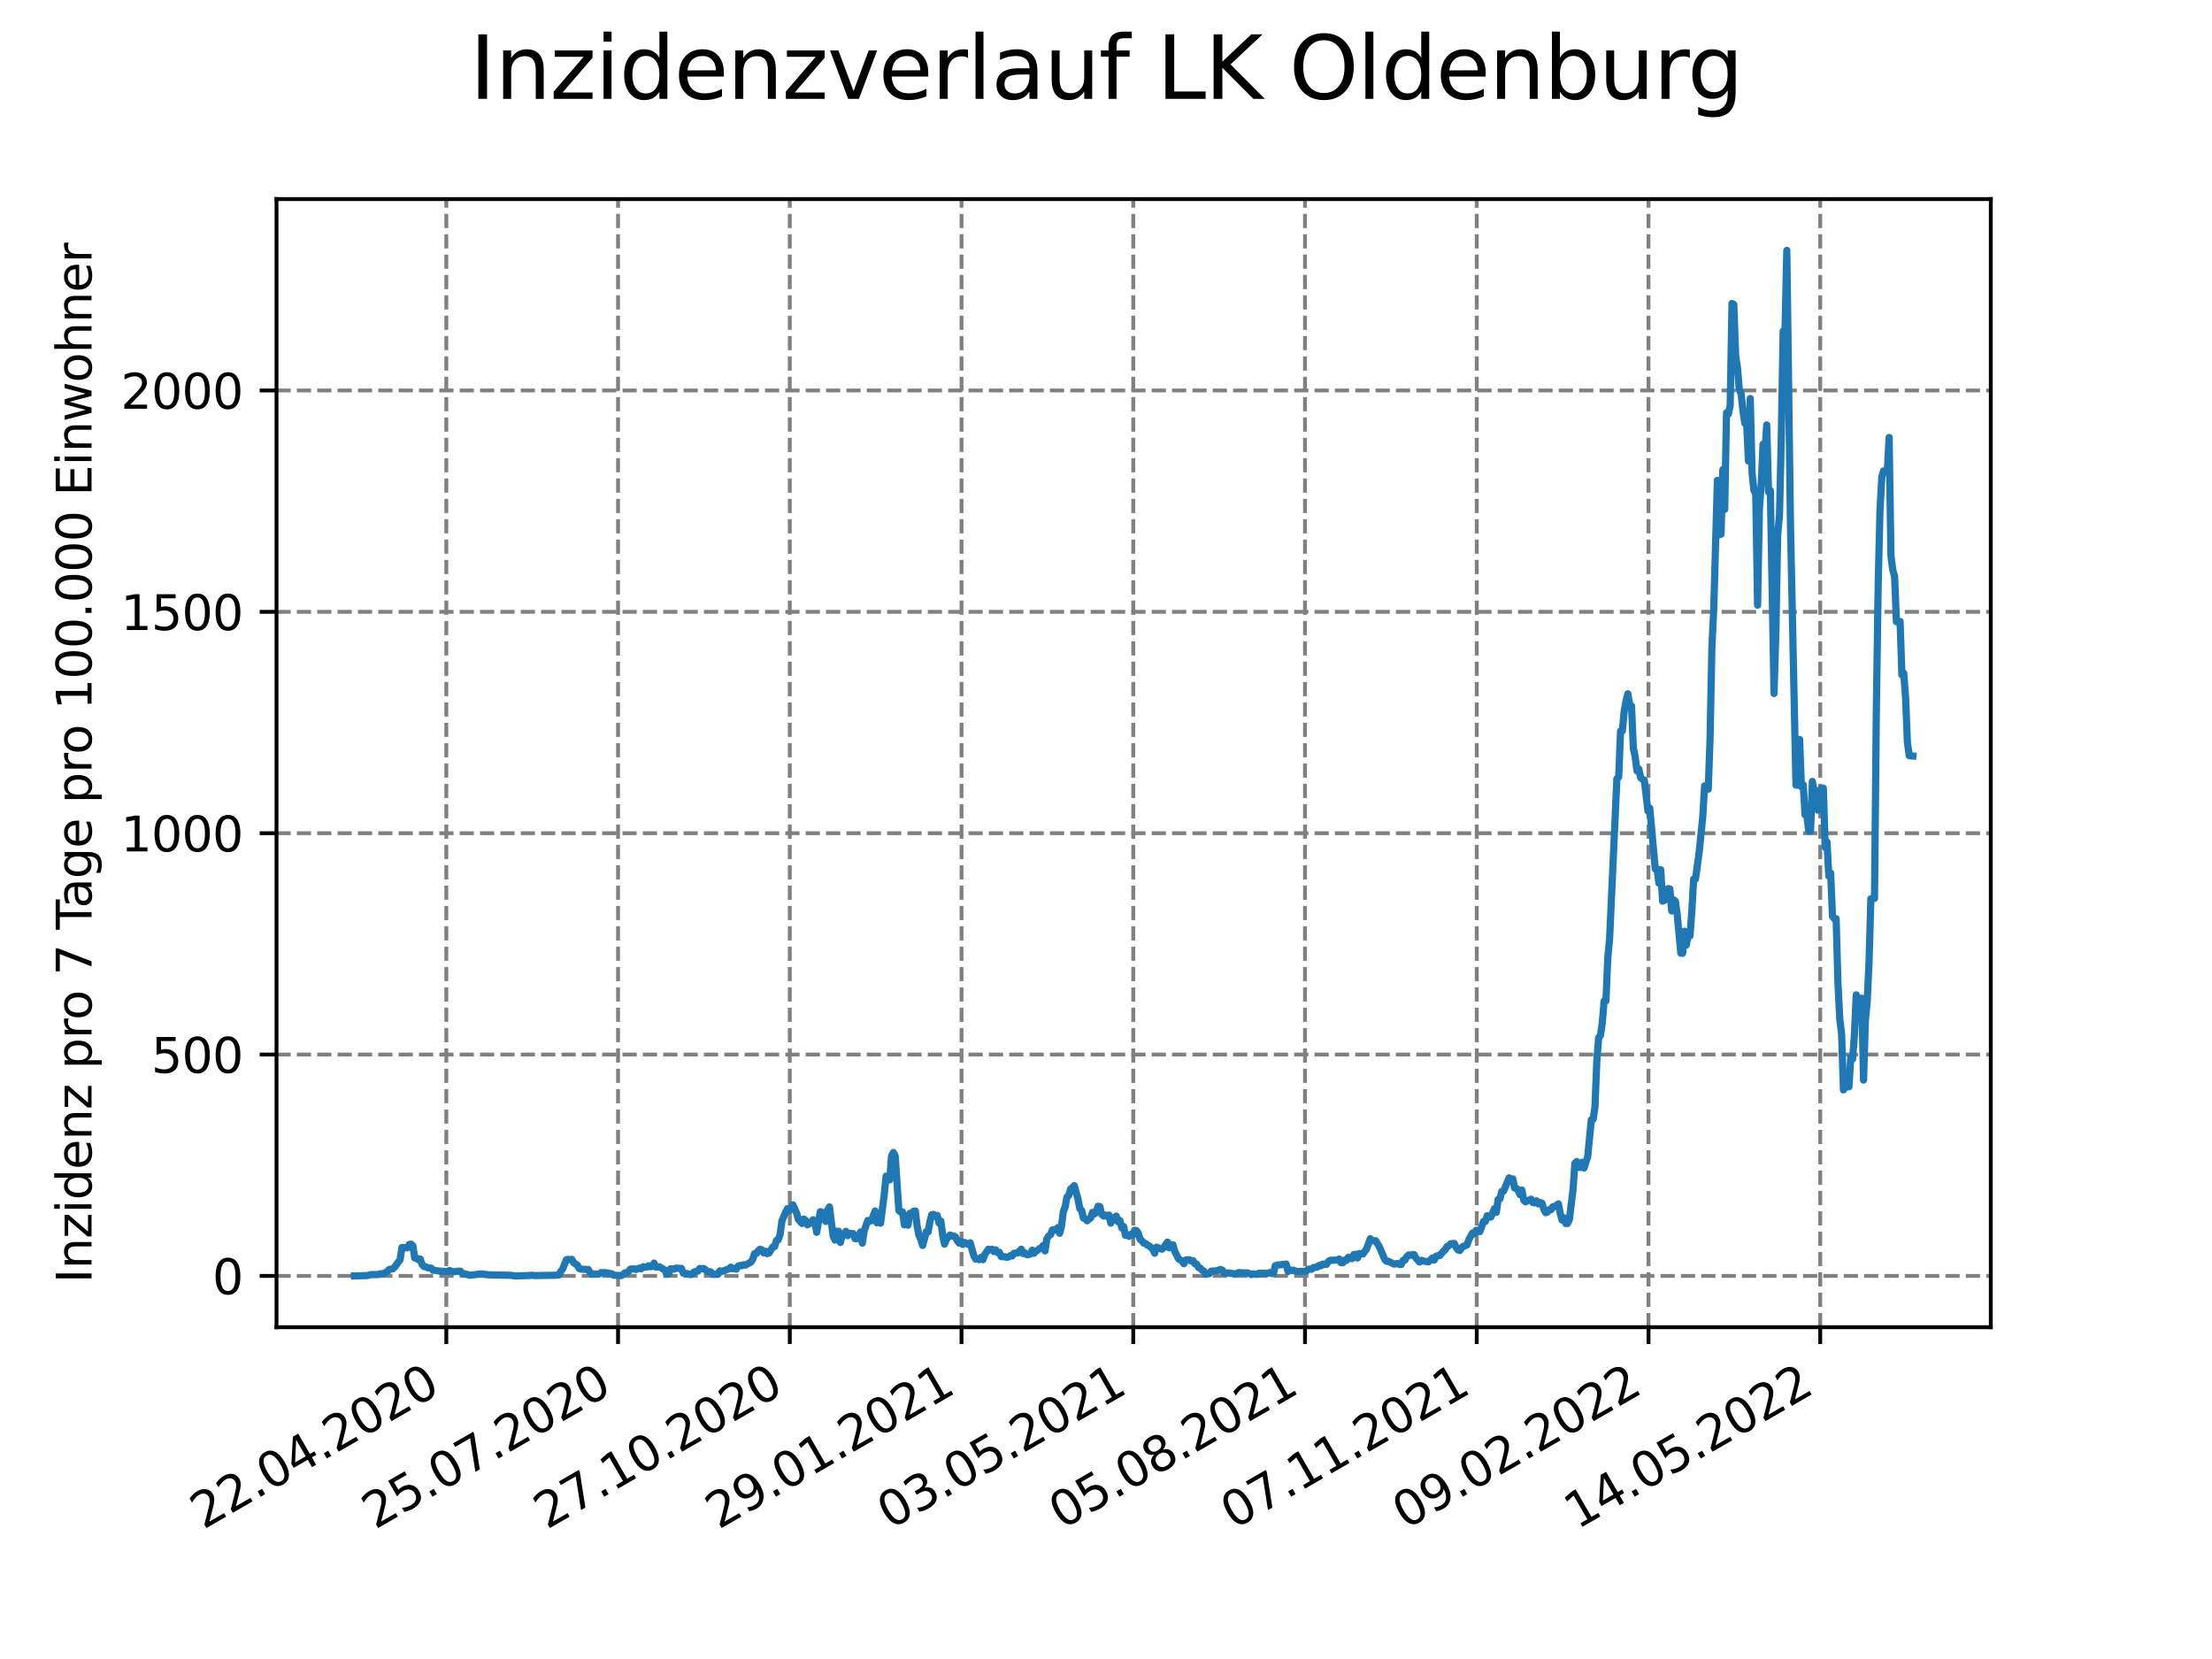<?xml version="1.0" encoding="utf-8" standalone="no"?>
<!DOCTYPE svg PUBLIC "-//W3C//DTD SVG 1.1//EN"
  "http://www.w3.org/Graphics/SVG/1.1/DTD/svg11.dtd">
<svg xmlns:xlink="http://www.w3.org/1999/xlink" width="460.8pt" height="345.6pt" viewBox="0 0 460.8 345.6" xmlns="http://www.w3.org/2000/svg" version="1.1">
 <defs>
  <style type="text/css">*{stroke-linejoin: round; stroke-linecap: butt}</style>
 </defs>
 <g id="figure_1">
  <g id="patch_1">
   <path d="M 0 345.6 
L 460.8 345.6 
L 460.8 0 
L 0 0 
z
" style="fill: #ffffff"/>
  </g>
  <g id="axes_1">
   <g id="patch_2">
    <path d="M 57.6 276.48 
L 414.72 276.48 
L 414.72 41.472 
L 57.6 41.472 
z
" style="fill: #ffffff"/>
   </g>
   <g id="matplotlib.axis_1">
    <g id="xtick_1">
     <g id="line2d_1">
      <path d="M 92.974 276.48 
L 92.974 41.472 
" clip-path="url(#p8fa46bc98c)" style="fill: none; stroke-dasharray: 2.96,1.28; stroke-dashoffset: 0; stroke: #808080; stroke-width: 0.8"/>
     </g>
     <g id="line2d_2">
      <defs>
       <path id="m0157dcf803" d="M 0 0 
L 0 3.5 
" style="stroke: #000000; stroke-width: 0.8"/>
      </defs>
      <g>
       <use xlink:href="#m0157dcf803" x="92.974" y="276.48" style="stroke: #000000; stroke-width: 0.8"/>
      </g>
     </g>
     <g id="text_1">
      <!-- 22.04.2020 -->
      <g transform="translate(42.349 318.689)rotate(-30)scale(0.1 -0.1)">
       <defs>
        <path id="DejaVuSans-32" d="M 1228 531 
L 3431 531 
L 3431 0 
L 469 0 
L 469 531 
Q 828 903 1448 1529 
Q 2069 2156 2228 2338 
Q 2531 2678 2651 2914 
Q 2772 3150 2772 3378 
Q 2772 3750 2511 3984 
Q 2250 4219 1831 4219 
Q 1534 4219 1204 4116 
Q 875 4013 500 3803 
L 500 4441 
Q 881 4594 1212 4672 
Q 1544 4750 1819 4750 
Q 2544 4750 2975 4387 
Q 3406 4025 3406 3419 
Q 3406 3131 3298 2873 
Q 3191 2616 2906 2266 
Q 2828 2175 2409 1742 
Q 1991 1309 1228 531 
z
" transform="scale(0.016)"/>
        <path id="DejaVuSans-2e" d="M 684 794 
L 1344 794 
L 1344 0 
L 684 0 
L 684 794 
z
" transform="scale(0.016)"/>
        <path id="DejaVuSans-30" d="M 2034 4250 
Q 1547 4250 1301 3770 
Q 1056 3291 1056 2328 
Q 1056 1369 1301 889 
Q 1547 409 2034 409 
Q 2525 409 2770 889 
Q 3016 1369 3016 2328 
Q 3016 3291 2770 3770 
Q 2525 4250 2034 4250 
z
M 2034 4750 
Q 2819 4750 3233 4129 
Q 3647 3509 3647 2328 
Q 3647 1150 3233 529 
Q 2819 -91 2034 -91 
Q 1250 -91 836 529 
Q 422 1150 422 2328 
Q 422 3509 836 4129 
Q 1250 4750 2034 4750 
z
" transform="scale(0.016)"/>
        <path id="DejaVuSans-34" d="M 2419 4116 
L 825 1625 
L 2419 1625 
L 2419 4116 
z
M 2253 4666 
L 3047 4666 
L 3047 1625 
L 3713 1625 
L 3713 1100 
L 3047 1100 
L 3047 0 
L 2419 0 
L 2419 1100 
L 313 1100 
L 313 1709 
L 2253 4666 
z
" transform="scale(0.016)"/>
       </defs>
       <use xlink:href="#DejaVuSans-32"/>
       <use xlink:href="#DejaVuSans-32" x="63.623"/>
       <use xlink:href="#DejaVuSans-2e" x="127.246"/>
       <use xlink:href="#DejaVuSans-30" x="159.033"/>
       <use xlink:href="#DejaVuSans-34" x="222.656"/>
       <use xlink:href="#DejaVuSans-2e" x="286.279"/>
       <use xlink:href="#DejaVuSans-32" x="318.066"/>
       <use xlink:href="#DejaVuSans-30" x="381.689"/>
       <use xlink:href="#DejaVuSans-32" x="445.312"/>
       <use xlink:href="#DejaVuSans-30" x="508.936"/>
      </g>
     </g>
    </g>
    <g id="xtick_2">
     <g id="line2d_3">
      <path d="M 128.751 276.48 
L 128.751 41.472 
" clip-path="url(#p8fa46bc98c)" style="fill: none; stroke-dasharray: 2.96,1.28; stroke-dashoffset: 0; stroke: #808080; stroke-width: 0.8"/>
     </g>
     <g id="line2d_4">
      <g>
       <use xlink:href="#m0157dcf803" x="128.751" y="276.48" style="stroke: #000000; stroke-width: 0.8"/>
      </g>
     </g>
     <g id="text_2">
      <!-- 25.07.2020 -->
      <g transform="translate(78.125 318.689)rotate(-30)scale(0.1 -0.1)">
       <defs>
        <path id="DejaVuSans-35" d="M 691 4666 
L 3169 4666 
L 3169 4134 
L 1269 4134 
L 1269 2991 
Q 1406 3038 1543 3061 
Q 1681 3084 1819 3084 
Q 2600 3084 3056 2656 
Q 3513 2228 3513 1497 
Q 3513 744 3044 326 
Q 2575 -91 1722 -91 
Q 1428 -91 1123 -41 
Q 819 9 494 109 
L 494 744 
Q 775 591 1075 516 
Q 1375 441 1709 441 
Q 2250 441 2565 725 
Q 2881 1009 2881 1497 
Q 2881 1984 2565 2268 
Q 2250 2553 1709 2553 
Q 1456 2553 1204 2497 
Q 953 2441 691 2322 
L 691 4666 
z
" transform="scale(0.016)"/>
        <path id="DejaVuSans-37" d="M 525 4666 
L 3525 4666 
L 3525 4397 
L 1831 0 
L 1172 0 
L 2766 4134 
L 525 4134 
L 525 4666 
z
" transform="scale(0.016)"/>
       </defs>
       <use xlink:href="#DejaVuSans-32"/>
       <use xlink:href="#DejaVuSans-35" x="63.623"/>
       <use xlink:href="#DejaVuSans-2e" x="127.246"/>
       <use xlink:href="#DejaVuSans-30" x="159.033"/>
       <use xlink:href="#DejaVuSans-37" x="222.656"/>
       <use xlink:href="#DejaVuSans-2e" x="286.279"/>
       <use xlink:href="#DejaVuSans-32" x="318.066"/>
       <use xlink:href="#DejaVuSans-30" x="381.689"/>
       <use xlink:href="#DejaVuSans-32" x="445.312"/>
       <use xlink:href="#DejaVuSans-30" x="508.936"/>
      </g>
     </g>
    </g>
    <g id="xtick_3">
     <g id="line2d_5">
      <path d="M 164.527 276.48 
L 164.527 41.472 
" clip-path="url(#p8fa46bc98c)" style="fill: none; stroke-dasharray: 2.96,1.28; stroke-dashoffset: 0; stroke: #808080; stroke-width: 0.8"/>
     </g>
     <g id="line2d_6">
      <g>
       <use xlink:href="#m0157dcf803" x="164.527" y="276.48" style="stroke: #000000; stroke-width: 0.8"/>
      </g>
     </g>
     <g id="text_3">
      <!-- 27.10.2020 -->
      <g transform="translate(113.902 318.689)rotate(-30)scale(0.1 -0.1)">
       <defs>
        <path id="DejaVuSans-31" d="M 794 531 
L 1825 531 
L 1825 4091 
L 703 3866 
L 703 4441 
L 1819 4666 
L 2450 4666 
L 2450 531 
L 3481 531 
L 3481 0 
L 794 0 
L 794 531 
z
" transform="scale(0.016)"/>
       </defs>
       <use xlink:href="#DejaVuSans-32"/>
       <use xlink:href="#DejaVuSans-37" x="63.623"/>
       <use xlink:href="#DejaVuSans-2e" x="127.246"/>
       <use xlink:href="#DejaVuSans-31" x="159.033"/>
       <use xlink:href="#DejaVuSans-30" x="222.656"/>
       <use xlink:href="#DejaVuSans-2e" x="286.279"/>
       <use xlink:href="#DejaVuSans-32" x="318.066"/>
       <use xlink:href="#DejaVuSans-30" x="381.689"/>
       <use xlink:href="#DejaVuSans-32" x="445.312"/>
       <use xlink:href="#DejaVuSans-30" x="508.936"/>
      </g>
     </g>
    </g>
    <g id="xtick_4">
     <g id="line2d_7">
      <path d="M 200.304 276.48 
L 200.304 41.472 
" clip-path="url(#p8fa46bc98c)" style="fill: none; stroke-dasharray: 2.96,1.28; stroke-dashoffset: 0; stroke: #808080; stroke-width: 0.8"/>
     </g>
     <g id="line2d_8">
      <g>
       <use xlink:href="#m0157dcf803" x="200.304" y="276.48" style="stroke: #000000; stroke-width: 0.8"/>
      </g>
     </g>
     <g id="text_4">
      <!-- 29.01.2021 -->
      <g transform="translate(149.679 318.689)rotate(-30)scale(0.1 -0.1)">
       <defs>
        <path id="DejaVuSans-39" d="M 703 97 
L 703 672 
Q 941 559 1184 500 
Q 1428 441 1663 441 
Q 2288 441 2617 861 
Q 2947 1281 2994 2138 
Q 2813 1869 2534 1725 
Q 2256 1581 1919 1581 
Q 1219 1581 811 2004 
Q 403 2428 403 3163 
Q 403 3881 828 4315 
Q 1253 4750 1959 4750 
Q 2769 4750 3195 4129 
Q 3622 3509 3622 2328 
Q 3622 1225 3098 567 
Q 2575 -91 1691 -91 
Q 1453 -91 1209 -44 
Q 966 3 703 97 
z
M 1959 2075 
Q 2384 2075 2632 2365 
Q 2881 2656 2881 3163 
Q 2881 3666 2632 3958 
Q 2384 4250 1959 4250 
Q 1534 4250 1286 3958 
Q 1038 3666 1038 3163 
Q 1038 2656 1286 2365 
Q 1534 2075 1959 2075 
z
" transform="scale(0.016)"/>
       </defs>
       <use xlink:href="#DejaVuSans-32"/>
       <use xlink:href="#DejaVuSans-39" x="63.623"/>
       <use xlink:href="#DejaVuSans-2e" x="127.246"/>
       <use xlink:href="#DejaVuSans-30" x="159.033"/>
       <use xlink:href="#DejaVuSans-31" x="222.656"/>
       <use xlink:href="#DejaVuSans-2e" x="286.279"/>
       <use xlink:href="#DejaVuSans-32" x="318.066"/>
       <use xlink:href="#DejaVuSans-30" x="381.689"/>
       <use xlink:href="#DejaVuSans-32" x="445.312"/>
       <use xlink:href="#DejaVuSans-31" x="508.936"/>
      </g>
     </g>
    </g>
    <g id="xtick_5">
     <g id="line2d_9">
      <path d="M 236.081 276.48 
L 236.081 41.472 
" clip-path="url(#p8fa46bc98c)" style="fill: none; stroke-dasharray: 2.96,1.28; stroke-dashoffset: 0; stroke: #808080; stroke-width: 0.8"/>
     </g>
     <g id="line2d_10">
      <g>
       <use xlink:href="#m0157dcf803" x="236.081" y="276.48" style="stroke: #000000; stroke-width: 0.8"/>
      </g>
     </g>
     <g id="text_5">
      <!-- 03.05.2021 -->
      <g transform="translate(185.455 318.689)rotate(-30)scale(0.1 -0.1)">
       <defs>
        <path id="DejaVuSans-33" d="M 2597 2516 
Q 3050 2419 3304 2112 
Q 3559 1806 3559 1356 
Q 3559 666 3084 287 
Q 2609 -91 1734 -91 
Q 1441 -91 1130 -33 
Q 819 25 488 141 
L 488 750 
Q 750 597 1062 519 
Q 1375 441 1716 441 
Q 2309 441 2620 675 
Q 2931 909 2931 1356 
Q 2931 1769 2642 2001 
Q 2353 2234 1838 2234 
L 1294 2234 
L 1294 2753 
L 1863 2753 
Q 2328 2753 2575 2939 
Q 2822 3125 2822 3475 
Q 2822 3834 2567 4026 
Q 2313 4219 1838 4219 
Q 1578 4219 1281 4162 
Q 984 4106 628 3988 
L 628 4550 
Q 988 4650 1302 4700 
Q 1616 4750 1894 4750 
Q 2613 4750 3031 4423 
Q 3450 4097 3450 3541 
Q 3450 3153 3228 2886 
Q 3006 2619 2597 2516 
z
" transform="scale(0.016)"/>
       </defs>
       <use xlink:href="#DejaVuSans-30"/>
       <use xlink:href="#DejaVuSans-33" x="63.623"/>
       <use xlink:href="#DejaVuSans-2e" x="127.246"/>
       <use xlink:href="#DejaVuSans-30" x="159.033"/>
       <use xlink:href="#DejaVuSans-35" x="222.656"/>
       <use xlink:href="#DejaVuSans-2e" x="286.279"/>
       <use xlink:href="#DejaVuSans-32" x="318.066"/>
       <use xlink:href="#DejaVuSans-30" x="381.689"/>
       <use xlink:href="#DejaVuSans-32" x="445.312"/>
       <use xlink:href="#DejaVuSans-31" x="508.936"/>
      </g>
     </g>
    </g>
    <g id="xtick_6">
     <g id="line2d_11">
      <path d="M 271.857 276.48 
L 271.857 41.472 
" clip-path="url(#p8fa46bc98c)" style="fill: none; stroke-dasharray: 2.96,1.28; stroke-dashoffset: 0; stroke: #808080; stroke-width: 0.8"/>
     </g>
     <g id="line2d_12">
      <g>
       <use xlink:href="#m0157dcf803" x="271.857" y="276.48" style="stroke: #000000; stroke-width: 0.8"/>
      </g>
     </g>
     <g id="text_6">
      <!-- 05.08.2021 -->
      <g transform="translate(221.232 318.689)rotate(-30)scale(0.1 -0.1)">
       <defs>
        <path id="DejaVuSans-38" d="M 2034 2216 
Q 1584 2216 1326 1975 
Q 1069 1734 1069 1313 
Q 1069 891 1326 650 
Q 1584 409 2034 409 
Q 2484 409 2743 651 
Q 3003 894 3003 1313 
Q 3003 1734 2745 1975 
Q 2488 2216 2034 2216 
z
M 1403 2484 
Q 997 2584 770 2862 
Q 544 3141 544 3541 
Q 544 4100 942 4425 
Q 1341 4750 2034 4750 
Q 2731 4750 3128 4425 
Q 3525 4100 3525 3541 
Q 3525 3141 3298 2862 
Q 3072 2584 2669 2484 
Q 3125 2378 3379 2068 
Q 3634 1759 3634 1313 
Q 3634 634 3220 271 
Q 2806 -91 2034 -91 
Q 1263 -91 848 271 
Q 434 634 434 1313 
Q 434 1759 690 2068 
Q 947 2378 1403 2484 
z
M 1172 3481 
Q 1172 3119 1398 2916 
Q 1625 2713 2034 2713 
Q 2441 2713 2670 2916 
Q 2900 3119 2900 3481 
Q 2900 3844 2670 4047 
Q 2441 4250 2034 4250 
Q 1625 4250 1398 4047 
Q 1172 3844 1172 3481 
z
" transform="scale(0.016)"/>
       </defs>
       <use xlink:href="#DejaVuSans-30"/>
       <use xlink:href="#DejaVuSans-35" x="63.623"/>
       <use xlink:href="#DejaVuSans-2e" x="127.246"/>
       <use xlink:href="#DejaVuSans-30" x="159.033"/>
       <use xlink:href="#DejaVuSans-38" x="222.656"/>
       <use xlink:href="#DejaVuSans-2e" x="286.279"/>
       <use xlink:href="#DejaVuSans-32" x="318.066"/>
       <use xlink:href="#DejaVuSans-30" x="381.689"/>
       <use xlink:href="#DejaVuSans-32" x="445.312"/>
       <use xlink:href="#DejaVuSans-31" x="508.936"/>
      </g>
     </g>
    </g>
    <g id="xtick_7">
     <g id="line2d_13">
      <path d="M 307.634 276.48 
L 307.634 41.472 
" clip-path="url(#p8fa46bc98c)" style="fill: none; stroke-dasharray: 2.96,1.28; stroke-dashoffset: 0; stroke: #808080; stroke-width: 0.8"/>
     </g>
     <g id="line2d_14">
      <g>
       <use xlink:href="#m0157dcf803" x="307.634" y="276.48" style="stroke: #000000; stroke-width: 0.8"/>
      </g>
     </g>
     <g id="text_7">
      <!-- 07.11.2021 -->
      <g transform="translate(257.009 318.689)rotate(-30)scale(0.1 -0.1)">
       <use xlink:href="#DejaVuSans-30"/>
       <use xlink:href="#DejaVuSans-37" x="63.623"/>
       <use xlink:href="#DejaVuSans-2e" x="127.246"/>
       <use xlink:href="#DejaVuSans-31" x="159.033"/>
       <use xlink:href="#DejaVuSans-31" x="222.656"/>
       <use xlink:href="#DejaVuSans-2e" x="286.279"/>
       <use xlink:href="#DejaVuSans-32" x="318.066"/>
       <use xlink:href="#DejaVuSans-30" x="381.689"/>
       <use xlink:href="#DejaVuSans-32" x="445.312"/>
       <use xlink:href="#DejaVuSans-31" x="508.936"/>
      </g>
     </g>
    </g>
    <g id="xtick_8">
     <g id="line2d_15">
      <path d="M 343.411 276.48 
L 343.411 41.472 
" clip-path="url(#p8fa46bc98c)" style="fill: none; stroke-dasharray: 2.96,1.28; stroke-dashoffset: 0; stroke: #808080; stroke-width: 0.8"/>
     </g>
     <g id="line2d_16">
      <g>
       <use xlink:href="#m0157dcf803" x="343.411" y="276.48" style="stroke: #000000; stroke-width: 0.8"/>
      </g>
     </g>
     <g id="text_8">
      <!-- 09.02.2022 -->
      <g transform="translate(292.786 318.689)rotate(-30)scale(0.1 -0.1)">
       <use xlink:href="#DejaVuSans-30"/>
       <use xlink:href="#DejaVuSans-39" x="63.623"/>
       <use xlink:href="#DejaVuSans-2e" x="127.246"/>
       <use xlink:href="#DejaVuSans-30" x="159.033"/>
       <use xlink:href="#DejaVuSans-32" x="222.656"/>
       <use xlink:href="#DejaVuSans-2e" x="286.279"/>
       <use xlink:href="#DejaVuSans-32" x="318.066"/>
       <use xlink:href="#DejaVuSans-30" x="381.689"/>
       <use xlink:href="#DejaVuSans-32" x="445.312"/>
       <use xlink:href="#DejaVuSans-32" x="508.936"/>
      </g>
     </g>
    </g>
    <g id="xtick_9">
     <g id="line2d_17">
      <path d="M 379.188 276.48 
L 379.188 41.472 
" clip-path="url(#p8fa46bc98c)" style="fill: none; stroke-dasharray: 2.96,1.28; stroke-dashoffset: 0; stroke: #808080; stroke-width: 0.8"/>
     </g>
     <g id="line2d_18">
      <g>
       <use xlink:href="#m0157dcf803" x="379.188" y="276.48" style="stroke: #000000; stroke-width: 0.8"/>
      </g>
     </g>
     <g id="text_9">
      <!-- 14.05.2022 -->
      <g transform="translate(328.562 318.689)rotate(-30)scale(0.1 -0.1)">
       <use xlink:href="#DejaVuSans-31"/>
       <use xlink:href="#DejaVuSans-34" x="63.623"/>
       <use xlink:href="#DejaVuSans-2e" x="127.246"/>
       <use xlink:href="#DejaVuSans-30" x="159.033"/>
       <use xlink:href="#DejaVuSans-35" x="222.656"/>
       <use xlink:href="#DejaVuSans-2e" x="286.279"/>
       <use xlink:href="#DejaVuSans-32" x="318.066"/>
       <use xlink:href="#DejaVuSans-30" x="381.689"/>
       <use xlink:href="#DejaVuSans-32" x="445.312"/>
       <use xlink:href="#DejaVuSans-32" x="508.936"/>
      </g>
     </g>
    </g>
   </g>
   <g id="matplotlib.axis_2">
    <g id="ytick_1">
     <g id="line2d_19">
      <path d="M 57.6 265.798 
L 414.72 265.798 
" clip-path="url(#p8fa46bc98c)" style="fill: none; stroke-dasharray: 2.96,1.28; stroke-dashoffset: 0; stroke: #808080; stroke-width: 0.8"/>
     </g>
     <g id="line2d_20">
      <defs>
       <path id="mc189e31545" d="M 0 0 
L -3.5 0 
" style="stroke: #000000; stroke-width: 0.8"/>
      </defs>
      <g>
       <use xlink:href="#mc189e31545" x="57.6" y="265.798" style="stroke: #000000; stroke-width: 0.8"/>
      </g>
     </g>
     <g id="text_10">
      <!-- 0 -->
      <g transform="translate(44.237 269.597)scale(0.1 -0.1)">
       <use xlink:href="#DejaVuSans-30"/>
      </g>
     </g>
    </g>
    <g id="ytick_2">
     <g id="line2d_21">
      <path d="M 57.6 219.683 
L 414.72 219.683 
" clip-path="url(#p8fa46bc98c)" style="fill: none; stroke-dasharray: 2.96,1.28; stroke-dashoffset: 0; stroke: #808080; stroke-width: 0.8"/>
     </g>
     <g id="line2d_22">
      <g>
       <use xlink:href="#mc189e31545" x="57.6" y="219.683" style="stroke: #000000; stroke-width: 0.8"/>
      </g>
     </g>
     <g id="text_11">
      <!-- 500 -->
      <g transform="translate(31.512 223.483)scale(0.1 -0.1)">
       <use xlink:href="#DejaVuSans-35"/>
       <use xlink:href="#DejaVuSans-30" x="63.623"/>
       <use xlink:href="#DejaVuSans-30" x="127.246"/>
      </g>
     </g>
    </g>
    <g id="ytick_3">
     <g id="line2d_23">
      <path d="M 57.6 173.569 
L 414.72 173.569 
" clip-path="url(#p8fa46bc98c)" style="fill: none; stroke-dasharray: 2.96,1.28; stroke-dashoffset: 0; stroke: #808080; stroke-width: 0.8"/>
     </g>
     <g id="line2d_24">
      <g>
       <use xlink:href="#mc189e31545" x="57.6" y="173.569" style="stroke: #000000; stroke-width: 0.8"/>
      </g>
     </g>
     <g id="text_12">
      <!-- 1000 -->
      <g transform="translate(25.15 177.368)scale(0.1 -0.1)">
       <use xlink:href="#DejaVuSans-31"/>
       <use xlink:href="#DejaVuSans-30" x="63.623"/>
       <use xlink:href="#DejaVuSans-30" x="127.246"/>
       <use xlink:href="#DejaVuSans-30" x="190.869"/>
      </g>
     </g>
    </g>
    <g id="ytick_4">
     <g id="line2d_25">
      <path d="M 57.6 127.454 
L 414.72 127.454 
" clip-path="url(#p8fa46bc98c)" style="fill: none; stroke-dasharray: 2.96,1.28; stroke-dashoffset: 0; stroke: #808080; stroke-width: 0.8"/>
     </g>
     <g id="line2d_26">
      <g>
       <use xlink:href="#mc189e31545" x="57.6" y="127.454" style="stroke: #000000; stroke-width: 0.8"/>
      </g>
     </g>
     <g id="text_13">
      <!-- 1500 -->
      <g transform="translate(25.15 131.254)scale(0.1 -0.1)">
       <use xlink:href="#DejaVuSans-31"/>
       <use xlink:href="#DejaVuSans-35" x="63.623"/>
       <use xlink:href="#DejaVuSans-30" x="127.246"/>
       <use xlink:href="#DejaVuSans-30" x="190.869"/>
      </g>
     </g>
    </g>
    <g id="ytick_5">
     <g id="line2d_27">
      <path d="M 57.6 81.34 
L 414.72 81.34 
" clip-path="url(#p8fa46bc98c)" style="fill: none; stroke-dasharray: 2.96,1.28; stroke-dashoffset: 0; stroke: #808080; stroke-width: 0.8"/>
     </g>
     <g id="line2d_28">
      <g>
       <use xlink:href="#mc189e31545" x="57.6" y="81.34" style="stroke: #000000; stroke-width: 0.8"/>
      </g>
     </g>
     <g id="text_14">
      <!-- 2000 -->
      <g transform="translate(25.15 85.139)scale(0.1 -0.1)">
       <use xlink:href="#DejaVuSans-32"/>
       <use xlink:href="#DejaVuSans-30" x="63.623"/>
       <use xlink:href="#DejaVuSans-30" x="127.246"/>
       <use xlink:href="#DejaVuSans-30" x="190.869"/>
      </g>
     </g>
    </g>
    <g id="text_15">
     <!-- Inzidenz pro 7 Tage pro 100.000 Einwohner -->
     <g transform="translate(19.07 267.301)rotate(-90)scale(0.1 -0.1)">
      <defs>
       <path id="DejaVuSans-49" d="M 628 4666 
L 1259 4666 
L 1259 0 
L 628 0 
L 628 4666 
z
" transform="scale(0.016)"/>
       <path id="DejaVuSans-6e" d="M 3513 2113 
L 3513 0 
L 2938 0 
L 2938 2094 
Q 2938 2591 2744 2837 
Q 2550 3084 2163 3084 
Q 1697 3084 1428 2787 
Q 1159 2491 1159 1978 
L 1159 0 
L 581 0 
L 581 3500 
L 1159 3500 
L 1159 2956 
Q 1366 3272 1645 3428 
Q 1925 3584 2291 3584 
Q 2894 3584 3203 3211 
Q 3513 2838 3513 2113 
z
" transform="scale(0.016)"/>
       <path id="DejaVuSans-7a" d="M 353 3500 
L 3084 3500 
L 3084 2975 
L 922 459 
L 3084 459 
L 3084 0 
L 275 0 
L 275 525 
L 2438 3041 
L 353 3041 
L 353 3500 
z
" transform="scale(0.016)"/>
       <path id="DejaVuSans-69" d="M 603 3500 
L 1178 3500 
L 1178 0 
L 603 0 
L 603 3500 
z
M 603 4863 
L 1178 4863 
L 1178 4134 
L 603 4134 
L 603 4863 
z
" transform="scale(0.016)"/>
       <path id="DejaVuSans-64" d="M 2906 2969 
L 2906 4863 
L 3481 4863 
L 3481 0 
L 2906 0 
L 2906 525 
Q 2725 213 2448 61 
Q 2172 -91 1784 -91 
Q 1150 -91 751 415 
Q 353 922 353 1747 
Q 353 2572 751 3078 
Q 1150 3584 1784 3584 
Q 2172 3584 2448 3432 
Q 2725 3281 2906 2969 
z
M 947 1747 
Q 947 1113 1208 752 
Q 1469 391 1925 391 
Q 2381 391 2643 752 
Q 2906 1113 2906 1747 
Q 2906 2381 2643 2742 
Q 2381 3103 1925 3103 
Q 1469 3103 1208 2742 
Q 947 2381 947 1747 
z
" transform="scale(0.016)"/>
       <path id="DejaVuSans-65" d="M 3597 1894 
L 3597 1613 
L 953 1613 
Q 991 1019 1311 708 
Q 1631 397 2203 397 
Q 2534 397 2845 478 
Q 3156 559 3463 722 
L 3463 178 
Q 3153 47 2828 -22 
Q 2503 -91 2169 -91 
Q 1331 -91 842 396 
Q 353 884 353 1716 
Q 353 2575 817 3079 
Q 1281 3584 2069 3584 
Q 2775 3584 3186 3129 
Q 3597 2675 3597 1894 
z
M 3022 2063 
Q 3016 2534 2758 2815 
Q 2500 3097 2075 3097 
Q 1594 3097 1305 2825 
Q 1016 2553 972 2059 
L 3022 2063 
z
" transform="scale(0.016)"/>
       <path id="DejaVuSans-20" transform="scale(0.016)"/>
       <path id="DejaVuSans-70" d="M 1159 525 
L 1159 -1331 
L 581 -1331 
L 581 3500 
L 1159 3500 
L 1159 2969 
Q 1341 3281 1617 3432 
Q 1894 3584 2278 3584 
Q 2916 3584 3314 3078 
Q 3713 2572 3713 1747 
Q 3713 922 3314 415 
Q 2916 -91 2278 -91 
Q 1894 -91 1617 61 
Q 1341 213 1159 525 
z
M 3116 1747 
Q 3116 2381 2855 2742 
Q 2594 3103 2138 3103 
Q 1681 3103 1420 2742 
Q 1159 2381 1159 1747 
Q 1159 1113 1420 752 
Q 1681 391 2138 391 
Q 2594 391 2855 752 
Q 3116 1113 3116 1747 
z
" transform="scale(0.016)"/>
       <path id="DejaVuSans-72" d="M 2631 2963 
Q 2534 3019 2420 3045 
Q 2306 3072 2169 3072 
Q 1681 3072 1420 2755 
Q 1159 2438 1159 1844 
L 1159 0 
L 581 0 
L 581 3500 
L 1159 3500 
L 1159 2956 
Q 1341 3275 1631 3429 
Q 1922 3584 2338 3584 
Q 2397 3584 2469 3576 
Q 2541 3569 2628 3553 
L 2631 2963 
z
" transform="scale(0.016)"/>
       <path id="DejaVuSans-6f" d="M 1959 3097 
Q 1497 3097 1228 2736 
Q 959 2375 959 1747 
Q 959 1119 1226 758 
Q 1494 397 1959 397 
Q 2419 397 2687 759 
Q 2956 1122 2956 1747 
Q 2956 2369 2687 2733 
Q 2419 3097 1959 3097 
z
M 1959 3584 
Q 2709 3584 3137 3096 
Q 3566 2609 3566 1747 
Q 3566 888 3137 398 
Q 2709 -91 1959 -91 
Q 1206 -91 779 398 
Q 353 888 353 1747 
Q 353 2609 779 3096 
Q 1206 3584 1959 3584 
z
" transform="scale(0.016)"/>
       <path id="DejaVuSans-54" d="M -19 4666 
L 3928 4666 
L 3928 4134 
L 2272 4134 
L 2272 0 
L 1638 0 
L 1638 4134 
L -19 4134 
L -19 4666 
z
" transform="scale(0.016)"/>
       <path id="DejaVuSans-61" d="M 2194 1759 
Q 1497 1759 1228 1600 
Q 959 1441 959 1056 
Q 959 750 1161 570 
Q 1363 391 1709 391 
Q 2188 391 2477 730 
Q 2766 1069 2766 1631 
L 2766 1759 
L 2194 1759 
z
M 3341 1997 
L 3341 0 
L 2766 0 
L 2766 531 
Q 2569 213 2275 61 
Q 1981 -91 1556 -91 
Q 1019 -91 701 211 
Q 384 513 384 1019 
Q 384 1609 779 1909 
Q 1175 2209 1959 2209 
L 2766 2209 
L 2766 2266 
Q 2766 2663 2505 2880 
Q 2244 3097 1772 3097 
Q 1472 3097 1187 3025 
Q 903 2953 641 2809 
L 641 3341 
Q 956 3463 1253 3523 
Q 1550 3584 1831 3584 
Q 2591 3584 2966 3190 
Q 3341 2797 3341 1997 
z
" transform="scale(0.016)"/>
       <path id="DejaVuSans-67" d="M 2906 1791 
Q 2906 2416 2648 2759 
Q 2391 3103 1925 3103 
Q 1463 3103 1205 2759 
Q 947 2416 947 1791 
Q 947 1169 1205 825 
Q 1463 481 1925 481 
Q 2391 481 2648 825 
Q 2906 1169 2906 1791 
z
M 3481 434 
Q 3481 -459 3084 -895 
Q 2688 -1331 1869 -1331 
Q 1566 -1331 1297 -1286 
Q 1028 -1241 775 -1147 
L 775 -588 
Q 1028 -725 1275 -790 
Q 1522 -856 1778 -856 
Q 2344 -856 2625 -561 
Q 2906 -266 2906 331 
L 2906 616 
Q 2728 306 2450 153 
Q 2172 0 1784 0 
Q 1141 0 747 490 
Q 353 981 353 1791 
Q 353 2603 747 3093 
Q 1141 3584 1784 3584 
Q 2172 3584 2450 3431 
Q 2728 3278 2906 2969 
L 2906 3500 
L 3481 3500 
L 3481 434 
z
" transform="scale(0.016)"/>
       <path id="DejaVuSans-45" d="M 628 4666 
L 3578 4666 
L 3578 4134 
L 1259 4134 
L 1259 2753 
L 3481 2753 
L 3481 2222 
L 1259 2222 
L 1259 531 
L 3634 531 
L 3634 0 
L 628 0 
L 628 4666 
z
" transform="scale(0.016)"/>
       <path id="DejaVuSans-77" d="M 269 3500 
L 844 3500 
L 1563 769 
L 2278 3500 
L 2956 3500 
L 3675 769 
L 4391 3500 
L 4966 3500 
L 4050 0 
L 3372 0 
L 2619 2869 
L 1863 0 
L 1184 0 
L 269 3500 
z
" transform="scale(0.016)"/>
       <path id="DejaVuSans-68" d="M 3513 2113 
L 3513 0 
L 2938 0 
L 2938 2094 
Q 2938 2591 2744 2837 
Q 2550 3084 2163 3084 
Q 1697 3084 1428 2787 
Q 1159 2491 1159 1978 
L 1159 0 
L 581 0 
L 581 4863 
L 1159 4863 
L 1159 2956 
Q 1366 3272 1645 3428 
Q 1925 3584 2291 3584 
Q 2894 3584 3203 3211 
Q 3513 2838 3513 2113 
z
" transform="scale(0.016)"/>
      </defs>
      <use xlink:href="#DejaVuSans-49"/>
      <use xlink:href="#DejaVuSans-6e" x="29.492"/>
      <use xlink:href="#DejaVuSans-7a" x="92.871"/>
      <use xlink:href="#DejaVuSans-69" x="145.361"/>
      <use xlink:href="#DejaVuSans-64" x="173.145"/>
      <use xlink:href="#DejaVuSans-65" x="236.621"/>
      <use xlink:href="#DejaVuSans-6e" x="298.145"/>
      <use xlink:href="#DejaVuSans-7a" x="361.523"/>
      <use xlink:href="#DejaVuSans-20" x="414.014"/>
      <use xlink:href="#DejaVuSans-70" x="445.801"/>
      <use xlink:href="#DejaVuSans-72" x="509.277"/>
      <use xlink:href="#DejaVuSans-6f" x="548.141"/>
      <use xlink:href="#DejaVuSans-20" x="609.322"/>
      <use xlink:href="#DejaVuSans-37" x="641.109"/>
      <use xlink:href="#DejaVuSans-20" x="704.732"/>
      <use xlink:href="#DejaVuSans-54" x="736.52"/>
      <use xlink:href="#DejaVuSans-61" x="781.104"/>
      <use xlink:href="#DejaVuSans-67" x="842.383"/>
      <use xlink:href="#DejaVuSans-65" x="905.859"/>
      <use xlink:href="#DejaVuSans-20" x="967.383"/>
      <use xlink:href="#DejaVuSans-70" x="999.17"/>
      <use xlink:href="#DejaVuSans-72" x="1062.646"/>
      <use xlink:href="#DejaVuSans-6f" x="1101.51"/>
      <use xlink:href="#DejaVuSans-20" x="1162.691"/>
      <use xlink:href="#DejaVuSans-31" x="1194.479"/>
      <use xlink:href="#DejaVuSans-30" x="1258.102"/>
      <use xlink:href="#DejaVuSans-30" x="1321.725"/>
      <use xlink:href="#DejaVuSans-2e" x="1385.348"/>
      <use xlink:href="#DejaVuSans-30" x="1417.135"/>
      <use xlink:href="#DejaVuSans-30" x="1480.758"/>
      <use xlink:href="#DejaVuSans-30" x="1544.381"/>
      <use xlink:href="#DejaVuSans-20" x="1608.004"/>
      <use xlink:href="#DejaVuSans-45" x="1639.791"/>
      <use xlink:href="#DejaVuSans-69" x="1702.975"/>
      <use xlink:href="#DejaVuSans-6e" x="1730.758"/>
      <use xlink:href="#DejaVuSans-77" x="1794.137"/>
      <use xlink:href="#DejaVuSans-6f" x="1875.924"/>
      <use xlink:href="#DejaVuSans-68" x="1937.105"/>
      <use xlink:href="#DejaVuSans-6e" x="2000.484"/>
      <use xlink:href="#DejaVuSans-65" x="2063.863"/>
      <use xlink:href="#DejaVuSans-72" x="2125.387"/>
     </g>
    </g>
   </g>
   <g id="line2d_29">
    <path d="M 73.833 265.798 
L 76.497 265.727 
L 77.258 265.516 
L 78.781 265.516 
L 79.161 265.375 
L 79.922 265.305 
L 80.684 264.882 
L 81.064 264.459 
L 81.825 264.318 
L 82.206 263.966 
L 83.348 262.416 
L 83.728 259.879 
L 84.87 259.949 
L 85.251 259.245 
L 85.631 259.174 
L 86.012 259.527 
L 86.393 262.063 
L 86.773 262.063 
L 87.154 262.416 
L 87.534 262.275 
L 87.915 263.402 
L 88.296 263.825 
L 88.676 263.895 
L 89.057 264.107 
L 89.818 264.177 
L 90.199 264.6 
L 91.721 264.811 
L 93.243 264.882 
L 93.624 264.67 
L 94.385 264.952 
L 95.527 264.811 
L 95.908 264.811 
L 96.288 265.234 
L 97.43 265.516 
L 97.811 265.657 
L 98.572 265.586 
L 100.094 265.375 
L 100.856 265.446 
L 101.997 265.586 
L 106.184 265.657 
L 107.326 265.798 
L 109.99 265.727 
L 110.751 265.657 
L 111.512 265.727 
L 115.699 265.657 
L 116.46 265.586 
L 116.841 264.811 
L 117.221 264.318 
L 117.983 262.416 
L 118.363 262.345 
L 118.744 262.416 
L 119.125 262.345 
L 119.505 263.05 
L 120.266 263.543 
L 120.647 264.248 
L 121.028 264.389 
L 122.55 264.459 
L 122.931 265.093 
L 123.311 265.446 
L 124.072 265.375 
L 124.453 265.446 
L 124.834 265.375 
L 125.214 265.093 
L 125.595 265.164 
L 125.975 265.093 
L 127.498 265.375 
L 127.878 265.657 
L 129.401 265.727 
L 129.781 265.516 
L 130.162 265.164 
L 130.543 265.164 
L 130.923 264.882 
L 131.304 264.389 
L 132.065 264.318 
L 132.446 264.459 
L 133.207 264.177 
L 133.587 264.318 
L 133.968 263.895 
L 134.729 263.966 
L 135.11 263.684 
L 135.49 263.895 
L 135.871 263.825 
L 136.252 263.12 
L 136.632 263.966 
L 137.393 263.895 
L 138.535 264.6 
L 138.916 265.446 
L 139.296 265.305 
L 139.677 264.318 
L 140.438 264.389 
L 140.819 264.177 
L 141.961 264.248 
L 142.341 265.234 
L 143.103 265.305 
L 143.864 265.516 
L 144.244 265.305 
L 144.625 264.952 
L 145.386 264.811 
L 145.767 264.248 
L 146.147 264.318 
L 146.528 264.248 
L 146.909 264.459 
L 147.289 264.882 
L 148.05 264.952 
L 148.431 265.446 
L 149.573 265.446 
L 149.953 264.741 
L 150.334 264.882 
L 151.856 264.318 
L 152.237 263.966 
L 152.618 264.318 
L 152.998 264.248 
L 153.379 264.389 
L 153.759 263.754 
L 154.14 263.613 
L 154.521 263.684 
L 154.901 263.473 
L 155.282 263.543 
L 156.424 262.909 
L 156.804 262.345 
L 157.185 261.147 
L 157.565 261.147 
L 157.946 260.584 
L 158.327 260.231 
L 158.707 260.372 
L 159.088 261.006 
L 159.468 260.654 
L 159.849 261.147 
L 160.23 261.006 
L 160.991 259.738 
L 161.371 259.668 
L 161.752 258.399 
L 162.133 258.258 
L 162.513 257.131 
L 162.894 254.312 
L 163.655 252.551 
L 164.036 251.776 
L 164.416 252.198 
L 164.797 251.846 
L 165.178 251.001 
L 165.939 252.692 
L 166.319 254.031 
L 167.081 254.876 
L 167.461 253.96 
L 167.842 254.242 
L 168.222 255.158 
L 168.603 254.876 
L 168.984 254.806 
L 169.364 254.101 
L 169.745 254.242 
L 170.125 256.708 
L 170.887 252.41 
L 171.267 252.551 
L 171.648 253.326 
L 172.028 254.453 
L 172.409 252.058 
L 172.79 251.423 
L 173.551 257.413 
L 173.931 258.329 
L 174.312 256.497 
L 174.693 256.497 
L 175.073 258.822 
L 175.454 257.342 
L 175.834 257.201 
L 176.215 256.497 
L 176.596 257.413 
L 176.976 256.919 
L 177.737 256.99 
L 178.118 258.047 
L 178.499 258.047 
L 178.879 257.695 
L 179.26 256.638 
L 179.64 258.963 
L 180.021 256.426 
L 180.782 254.242 
L 181.163 254.383 
L 181.543 254.312 
L 182.305 252.269 
L 182.685 254.735 
L 183.066 254.312 
L 183.446 254.806 
L 184.208 248.816 
L 184.588 245.011 
L 184.969 245.716 
L 185.349 245.786 
L 185.73 240.783 
L 186.111 240.079 
L 186.491 240.854 
L 187.252 252.198 
L 187.633 252.48 
L 188.014 252.48 
L 188.394 255.158 
L 188.775 253.89 
L 189.156 255.228 
L 189.536 252.762 
L 189.917 252.762 
L 190.297 252.339 
L 190.678 252.269 
L 191.059 255.44 
L 191.439 257.342 
L 191.82 258.188 
L 192.2 259.456 
L 192.962 256.567 
L 193.342 256.638 
L 193.723 254.453 
L 194.103 253.044 
L 194.484 252.974 
L 194.865 253.396 
L 195.245 253.185 
L 195.626 254.806 
L 196.006 254.383 
L 196.387 257.413 
L 196.768 259.174 
L 197.148 258.188 
L 197.909 257.272 
L 198.29 257.483 
L 198.671 257.483 
L 199.051 257.695 
L 199.432 258.47 
L 199.812 258.963 
L 200.193 258.611 
L 200.574 259.245 
L 200.954 258.822 
L 201.715 259.245 
L 202.096 258.892 
L 202.857 261.57 
L 203.238 262.275 
L 203.618 262.204 
L 203.999 262.416 
L 204.38 261.922 
L 204.76 262.416 
L 205.141 261.359 
L 205.902 260.231 
L 206.283 260.372 
L 206.663 260.231 
L 207.044 260.724 
L 207.424 260.372 
L 207.805 260.936 
L 208.186 260.865 
L 208.566 261.781 
L 209.327 261.781 
L 209.708 261.922 
L 210.089 261.852 
L 210.469 261.57 
L 210.85 261.641 
L 211.23 261.077 
L 211.992 261.006 
L 212.753 260.231 
L 213.134 261.147 
L 213.514 261.006 
L 213.895 261.359 
L 214.275 261.359 
L 214.656 261.218 
L 215.037 260.443 
L 215.417 261.077 
L 215.798 260.654 
L 216.178 260.443 
L 216.559 260.09 
L 216.94 260.02 
L 217.32 259.456 
L 217.701 260.584 
L 218.081 258.047 
L 218.462 257.483 
L 218.843 257.201 
L 219.223 256.215 
L 219.604 256.144 
L 219.984 256.285 
L 220.365 255.722 
L 220.746 256.919 
L 221.126 255.44 
L 221.507 252.41 
L 221.887 251.423 
L 222.268 249.38 
L 222.649 249.028 
L 223.029 247.689 
L 223.41 247.407 
L 223.79 246.984 
L 224.552 249.732 
L 224.932 251.776 
L 225.313 252.128 
L 225.693 253.749 
L 226.074 253.89 
L 226.455 254.312 
L 227.216 253.678 
L 227.596 252.551 
L 227.977 252.903 
L 228.358 252.48 
L 228.738 251.282 
L 229.119 251.353 
L 229.499 252.974 
L 229.88 253.326 
L 230.261 253.114 
L 230.641 253.396 
L 231.022 253.114 
L 231.402 254.806 
L 231.783 253.89 
L 232.544 253.326 
L 232.925 254.524 
L 233.305 254.242 
L 233.686 255.792 
L 234.067 255.51 
L 234.447 257.342 
L 234.828 257.201 
L 235.208 257.554 
L 235.589 257.131 
L 235.97 257.272 
L 236.35 256.285 
L 236.731 256.356 
L 237.112 256.849 
L 237.492 258.188 
L 237.873 258.47 
L 238.253 258.963 
L 238.634 259.033 
L 239.015 259.386 
L 239.395 259.527 
L 240.156 260.231 
L 240.537 261.077 
L 240.918 259.808 
L 242.059 260.231 
L 242.44 259.879 
L 243.201 258.752 
L 243.582 259.949 
L 243.962 259.315 
L 244.343 259.315 
L 244.724 260.654 
L 245.485 262.204 
L 246.246 262.697 
L 246.627 263.261 
L 247.007 262.486 
L 247.768 262.416 
L 248.149 262.697 
L 248.53 262.627 
L 248.91 263.261 
L 249.291 263.332 
L 249.671 264.036 
L 250.052 264.177 
L 250.433 264.6 
L 250.813 264.811 
L 251.194 265.446 
L 251.955 265.305 
L 252.336 264.811 
L 253.097 264.741 
L 253.477 264.741 
L 254.239 264.459 
L 254.619 264.6 
L 255 265.164 
L 255.38 265.234 
L 255.761 265.164 
L 257.283 265.375 
L 257.664 265.305 
L 258.045 265.093 
L 258.806 265.164 
L 259.948 265.164 
L 260.709 265.516 
L 261.09 265.375 
L 261.851 265.446 
L 262.231 265.234 
L 264.134 265.234 
L 264.515 265.093 
L 264.896 265.305 
L 265.276 265.305 
L 265.657 263.684 
L 266.037 263.543 
L 266.799 263.473 
L 267.94 263.332 
L 268.321 264.882 
L 268.702 264.529 
L 269.082 264.67 
L 269.463 264.6 
L 269.843 264.811 
L 270.605 264.882 
L 272.127 264.811 
L 272.508 264.389 
L 273.269 264.389 
L 273.649 264.036 
L 274.411 263.966 
L 274.791 263.613 
L 275.172 263.684 
L 275.552 263.332 
L 276.314 263.402 
L 276.694 262.838 
L 277.075 262.557 
L 278.597 262.486 
L 278.978 262.275 
L 279.358 263.05 
L 279.739 263.05 
L 280.12 262.486 
L 280.5 262.557 
L 280.881 261.922 
L 281.642 262.204 
L 282.023 261.359 
L 282.403 261.288 
L 282.784 262.063 
L 283.164 261.147 
L 283.926 261.218 
L 284.687 260.161 
L 285.448 258.047 
L 285.829 258.47 
L 286.59 258.47 
L 287.351 259.738 
L 288.493 262.416 
L 288.874 262.768 
L 289.254 262.768 
L 290.396 263.332 
L 291.157 263.191 
L 291.538 263.402 
L 291.918 263.402 
L 292.299 262.557 
L 292.68 262.486 
L 293.06 261.781 
L 293.441 261.429 
L 293.821 261.5 
L 294.202 261.359 
L 294.583 261.359 
L 294.963 262.063 
L 295.724 262.909 
L 296.105 262.557 
L 296.866 262.768 
L 297.627 262.838 
L 298.389 262.063 
L 298.769 262.486 
L 299.15 261.711 
L 299.53 261.57 
L 299.911 261.57 
L 300.672 260.654 
L 301.053 260.372 
L 301.433 259.668 
L 301.814 259.527 
L 302.195 259.104 
L 302.956 259.033 
L 303.336 259.879 
L 303.717 260.372 
L 304.098 260.513 
L 304.478 259.949 
L 304.859 259.597 
L 305.239 259.527 
L 305.62 259.315 
L 306.001 258.188 
L 306.762 256.849 
L 307.142 256.99 
L 307.523 256.285 
L 307.904 256.356 
L 308.284 256.567 
L 309.046 254.453 
L 309.426 254.453 
L 309.807 253.255 
L 310.187 253.537 
L 310.568 253.537 
L 311.329 251.776 
L 311.71 252.551 
L 312.09 249.873 
L 312.471 249.732 
L 312.852 248.182 
L 313.232 248.112 
L 314.374 245.364 
L 314.755 245.645 
L 315.135 245.575 
L 315.516 247.477 
L 315.896 247.548 
L 316.277 248.041 
L 316.658 248.887 
L 317.038 247.9 
L 317.419 250.014 
L 317.799 250.366 
L 318.941 249.803 
L 319.322 250.507 
L 319.702 250.578 
L 320.083 250.155 
L 320.464 250.789 
L 320.844 250.507 
L 321.225 250.648 
L 321.605 251.917 
L 321.986 252.621 
L 322.367 252.48 
L 322.747 251.987 
L 323.128 251.987 
L 323.508 251.353 
L 323.889 251.353 
L 324.65 250.789 
L 325.031 252.833 
L 325.411 254.171 
L 325.792 253.678 
L 326.173 254.876 
L 326.553 254.876 
L 326.934 254.031 
L 327.695 247.759 
L 328.076 242.334 
L 328.456 241.981 
L 328.837 243.179 
L 329.217 243.179 
L 329.598 242.122 
L 329.979 243.32 
L 330.74 240.995 
L 331.501 233.244 
L 331.882 233.173 
L 332.262 230.566 
L 332.643 221.124 
L 333.024 216.192 
L 333.404 215.699 
L 333.785 213.092 
L 334.165 208.511 
L 334.546 208.511 
L 334.927 199.633 
L 335.307 195.617 
L 336.83 162.217 
L 337.21 161.865 
L 337.591 152.282 
L 337.971 152.282 
L 338.352 148.125 
L 338.733 146.011 
L 339.113 144.531 
L 339.494 146.856 
L 339.874 147.068 
L 340.255 155.876 
L 340.636 157.637 
L 341.016 160.597 
L 341.397 160.174 
L 341.777 162.006 
L 342.158 162.358 
L 342.539 162.499 
L 343.3 168.982 
L 343.68 168.348 
L 344.822 181.031 
L 345.203 181.031 
L 345.583 183.99 
L 345.964 181.172 
L 346.345 187.725 
L 346.725 187.584 
L 347.106 186.809 
L 347.486 185.118 
L 347.867 185.188 
L 348.248 189.768 
L 348.628 187.443 
L 349.009 187.725 
L 349.389 190.473 
L 350.151 198.576 
L 350.531 198.576 
L 350.912 193.996 
L 351.292 196.885 
L 351.673 194.771 
L 352.054 194.983 
L 352.434 189.909 
L 352.815 183.145 
L 353.195 183.145 
L 353.957 177.649 
L 354.718 170.109 
L 355.099 163.697 
L 355.479 164.472 
L 355.86 164.402 
L 356.24 153.762 
L 356.621 134.666 
L 357.002 126.915 
L 357.763 100.069 
L 358.143 111.414 
L 358.524 111.273 
L 358.905 97.814 
L 359.285 106.129 
L 359.666 85.976 
L 360.046 86.258 
L 360.427 84.497 
L 360.808 63.217 
L 361.188 63.428 
L 361.569 74.139 
L 361.949 76.605 
L 362.33 81.185 
L 362.711 82.03 
L 363.091 85.624 
L 363.472 88.161 
L 363.852 88.09 
L 364.233 96.053 
L 364.614 83.017 
L 364.994 98.589 
L 365.375 102.183 
L 365.755 102.817 
L 366.136 126.07 
L 366.517 106.058 
L 366.897 100.774 
L 367.278 92.529 
L 367.658 94.221 
L 368.039 88.513 
L 368.42 102.465 
L 368.8 102.183 
L 369.561 144.461 
L 369.942 131.848 
L 370.323 111.484 
L 370.703 107.256 
L 371.084 90.768 
L 371.464 68.995 
L 371.845 69.065 
L 372.226 52.154 
L 372.987 109.229 
L 374.129 163.556 
L 374.509 163.556 
L 374.89 154.044 
L 375.27 163.908 
L 375.651 163.486 
L 376.032 169.757 
L 376.412 169.968 
L 376.793 173.139 
L 377.173 173.139 
L 377.554 162.781 
L 377.935 164.965 
L 378.315 166.234 
L 378.696 168.77 
L 379.077 164.613 
L 379.457 164.19 
L 379.838 164.19 
L 380.218 176.521 
L 380.599 175.394 
L 380.98 182.511 
L 381.36 181.876 
L 381.741 190.896 
L 382.121 191.389 
L 382.502 191.389 
L 382.883 204.918 
L 383.263 212.316 
L 383.644 215.487 
L 384.024 227.043 
L 384.405 226.409 
L 385.166 226.409 
L 385.547 220.279 
L 385.927 220.631 
L 386.308 215.628 
L 386.689 207.243 
L 387.069 208.018 
L 387.83 207.948 
L 388.211 225 
L 388.592 212.598 
L 388.972 208.652 
L 389.353 200.479 
L 389.733 187.232 
L 390.495 187.161 
L 390.875 148.054 
L 391.256 122.053 
L 391.636 106.27 
L 392.017 99.364 
L 392.398 98.096 
L 392.778 98.237 
L 393.159 98.237 
L 393.539 91.12 
L 393.92 115.782 
L 394.301 118.742 
L 394.681 120.08 
L 395.062 129.522 
L 395.823 129.452 
L 396.204 140.585 
L 396.584 140.233 
L 396.965 145.306 
L 397.345 154.607 
L 397.726 157.426 
L 398.487 157.496 
L 398.487 157.496 
" clip-path="url(#p8fa46bc98c)" style="fill: none; stroke: #1f77b4; stroke-width: 1.5; stroke-linecap: square"/>
   </g>
   <g id="patch_3">
    <path d="M 57.6 276.48 
L 57.6 41.472 
" style="fill: none; stroke: #000000; stroke-width: 0.8; stroke-linejoin: miter; stroke-linecap: square"/>
   </g>
   <g id="patch_4">
    <path d="M 414.72 276.48 
L 414.72 41.472 
" style="fill: none; stroke: #000000; stroke-width: 0.8; stroke-linejoin: miter; stroke-linecap: square"/>
   </g>
   <g id="patch_5">
    <path d="M 57.6 276.48 
L 414.72 276.48 
" style="fill: none; stroke: #000000; stroke-width: 0.8; stroke-linejoin: miter; stroke-linecap: square"/>
   </g>
   <g id="patch_6">
    <path d="M 57.6 41.472 
L 414.72 41.472 
" style="fill: none; stroke: #000000; stroke-width: 0.8; stroke-linejoin: miter; stroke-linecap: square"/>
   </g>
  </g>
  <g id="text_16">
   <!-- Inzidenzverlauf LK Oldenburg -->
   <g transform="translate(97.836 20.589)scale(0.18 -0.18)">
    <defs>
     <path id="DejaVuSans-76" d="M 191 3500 
L 800 3500 
L 1894 563 
L 2988 3500 
L 3597 3500 
L 2284 0 
L 1503 0 
L 191 3500 
z
" transform="scale(0.016)"/>
     <path id="DejaVuSans-6c" d="M 603 4863 
L 1178 4863 
L 1178 0 
L 603 0 
L 603 4863 
z
" transform="scale(0.016)"/>
     <path id="DejaVuSans-75" d="M 544 1381 
L 544 3500 
L 1119 3500 
L 1119 1403 
Q 1119 906 1312 657 
Q 1506 409 1894 409 
Q 2359 409 2629 706 
Q 2900 1003 2900 1516 
L 2900 3500 
L 3475 3500 
L 3475 0 
L 2900 0 
L 2900 538 
Q 2691 219 2414 64 
Q 2138 -91 1772 -91 
Q 1169 -91 856 284 
Q 544 659 544 1381 
z
M 1991 3584 
L 1991 3584 
z
" transform="scale(0.016)"/>
     <path id="DejaVuSans-66" d="M 2375 4863 
L 2375 4384 
L 1825 4384 
Q 1516 4384 1395 4259 
Q 1275 4134 1275 3809 
L 1275 3500 
L 2222 3500 
L 2222 3053 
L 1275 3053 
L 1275 0 
L 697 0 
L 697 3053 
L 147 3053 
L 147 3500 
L 697 3500 
L 697 3744 
Q 697 4328 969 4595 
Q 1241 4863 1831 4863 
L 2375 4863 
z
" transform="scale(0.016)"/>
     <path id="DejaVuSans-4c" d="M 628 4666 
L 1259 4666 
L 1259 531 
L 3531 531 
L 3531 0 
L 628 0 
L 628 4666 
z
" transform="scale(0.016)"/>
     <path id="DejaVuSans-4b" d="M 628 4666 
L 1259 4666 
L 1259 2694 
L 3353 4666 
L 4166 4666 
L 1850 2491 
L 4331 0 
L 3500 0 
L 1259 2247 
L 1259 0 
L 628 0 
L 628 4666 
z
" transform="scale(0.016)"/>
     <path id="DejaVuSans-4f" d="M 2522 4238 
Q 1834 4238 1429 3725 
Q 1025 3213 1025 2328 
Q 1025 1447 1429 934 
Q 1834 422 2522 422 
Q 3209 422 3611 934 
Q 4013 1447 4013 2328 
Q 4013 3213 3611 3725 
Q 3209 4238 2522 4238 
z
M 2522 4750 
Q 3503 4750 4090 4092 
Q 4678 3434 4678 2328 
Q 4678 1225 4090 567 
Q 3503 -91 2522 -91 
Q 1538 -91 948 565 
Q 359 1222 359 2328 
Q 359 3434 948 4092 
Q 1538 4750 2522 4750 
z
" transform="scale(0.016)"/>
     <path id="DejaVuSans-62" d="M 3116 1747 
Q 3116 2381 2855 2742 
Q 2594 3103 2138 3103 
Q 1681 3103 1420 2742 
Q 1159 2381 1159 1747 
Q 1159 1113 1420 752 
Q 1681 391 2138 391 
Q 2594 391 2855 752 
Q 3116 1113 3116 1747 
z
M 1159 2969 
Q 1341 3281 1617 3432 
Q 1894 3584 2278 3584 
Q 2916 3584 3314 3078 
Q 3713 2572 3713 1747 
Q 3713 922 3314 415 
Q 2916 -91 2278 -91 
Q 1894 -91 1617 61 
Q 1341 213 1159 525 
L 1159 0 
L 581 0 
L 581 4863 
L 1159 4863 
L 1159 2969 
z
" transform="scale(0.016)"/>
    </defs>
    <use xlink:href="#DejaVuSans-49"/>
    <use xlink:href="#DejaVuSans-6e" x="29.492"/>
    <use xlink:href="#DejaVuSans-7a" x="92.871"/>
    <use xlink:href="#DejaVuSans-69" x="145.361"/>
    <use xlink:href="#DejaVuSans-64" x="173.145"/>
    <use xlink:href="#DejaVuSans-65" x="236.621"/>
    <use xlink:href="#DejaVuSans-6e" x="298.145"/>
    <use xlink:href="#DejaVuSans-7a" x="361.523"/>
    <use xlink:href="#DejaVuSans-76" x="414.014"/>
    <use xlink:href="#DejaVuSans-65" x="473.193"/>
    <use xlink:href="#DejaVuSans-72" x="534.717"/>
    <use xlink:href="#DejaVuSans-6c" x="575.83"/>
    <use xlink:href="#DejaVuSans-61" x="603.613"/>
    <use xlink:href="#DejaVuSans-75" x="664.893"/>
    <use xlink:href="#DejaVuSans-66" x="728.271"/>
    <use xlink:href="#DejaVuSans-20" x="763.477"/>
    <use xlink:href="#DejaVuSans-4c" x="795.264"/>
    <use xlink:href="#DejaVuSans-4b" x="850.977"/>
    <use xlink:href="#DejaVuSans-20" x="916.553"/>
    <use xlink:href="#DejaVuSans-4f" x="948.34"/>
    <use xlink:href="#DejaVuSans-6c" x="1027.051"/>
    <use xlink:href="#DejaVuSans-64" x="1054.834"/>
    <use xlink:href="#DejaVuSans-65" x="1118.311"/>
    <use xlink:href="#DejaVuSans-6e" x="1179.834"/>
    <use xlink:href="#DejaVuSans-62" x="1243.213"/>
    <use xlink:href="#DejaVuSans-75" x="1306.689"/>
    <use xlink:href="#DejaVuSans-72" x="1370.068"/>
    <use xlink:href="#DejaVuSans-67" x="1409.432"/>
   </g>
  </g>
 </g>
 <defs>
  <clipPath id="p8fa46bc98c">
   <rect x="57.6" y="41.472" width="357.12" height="235.008"/>
  </clipPath>
 </defs>
</svg>
